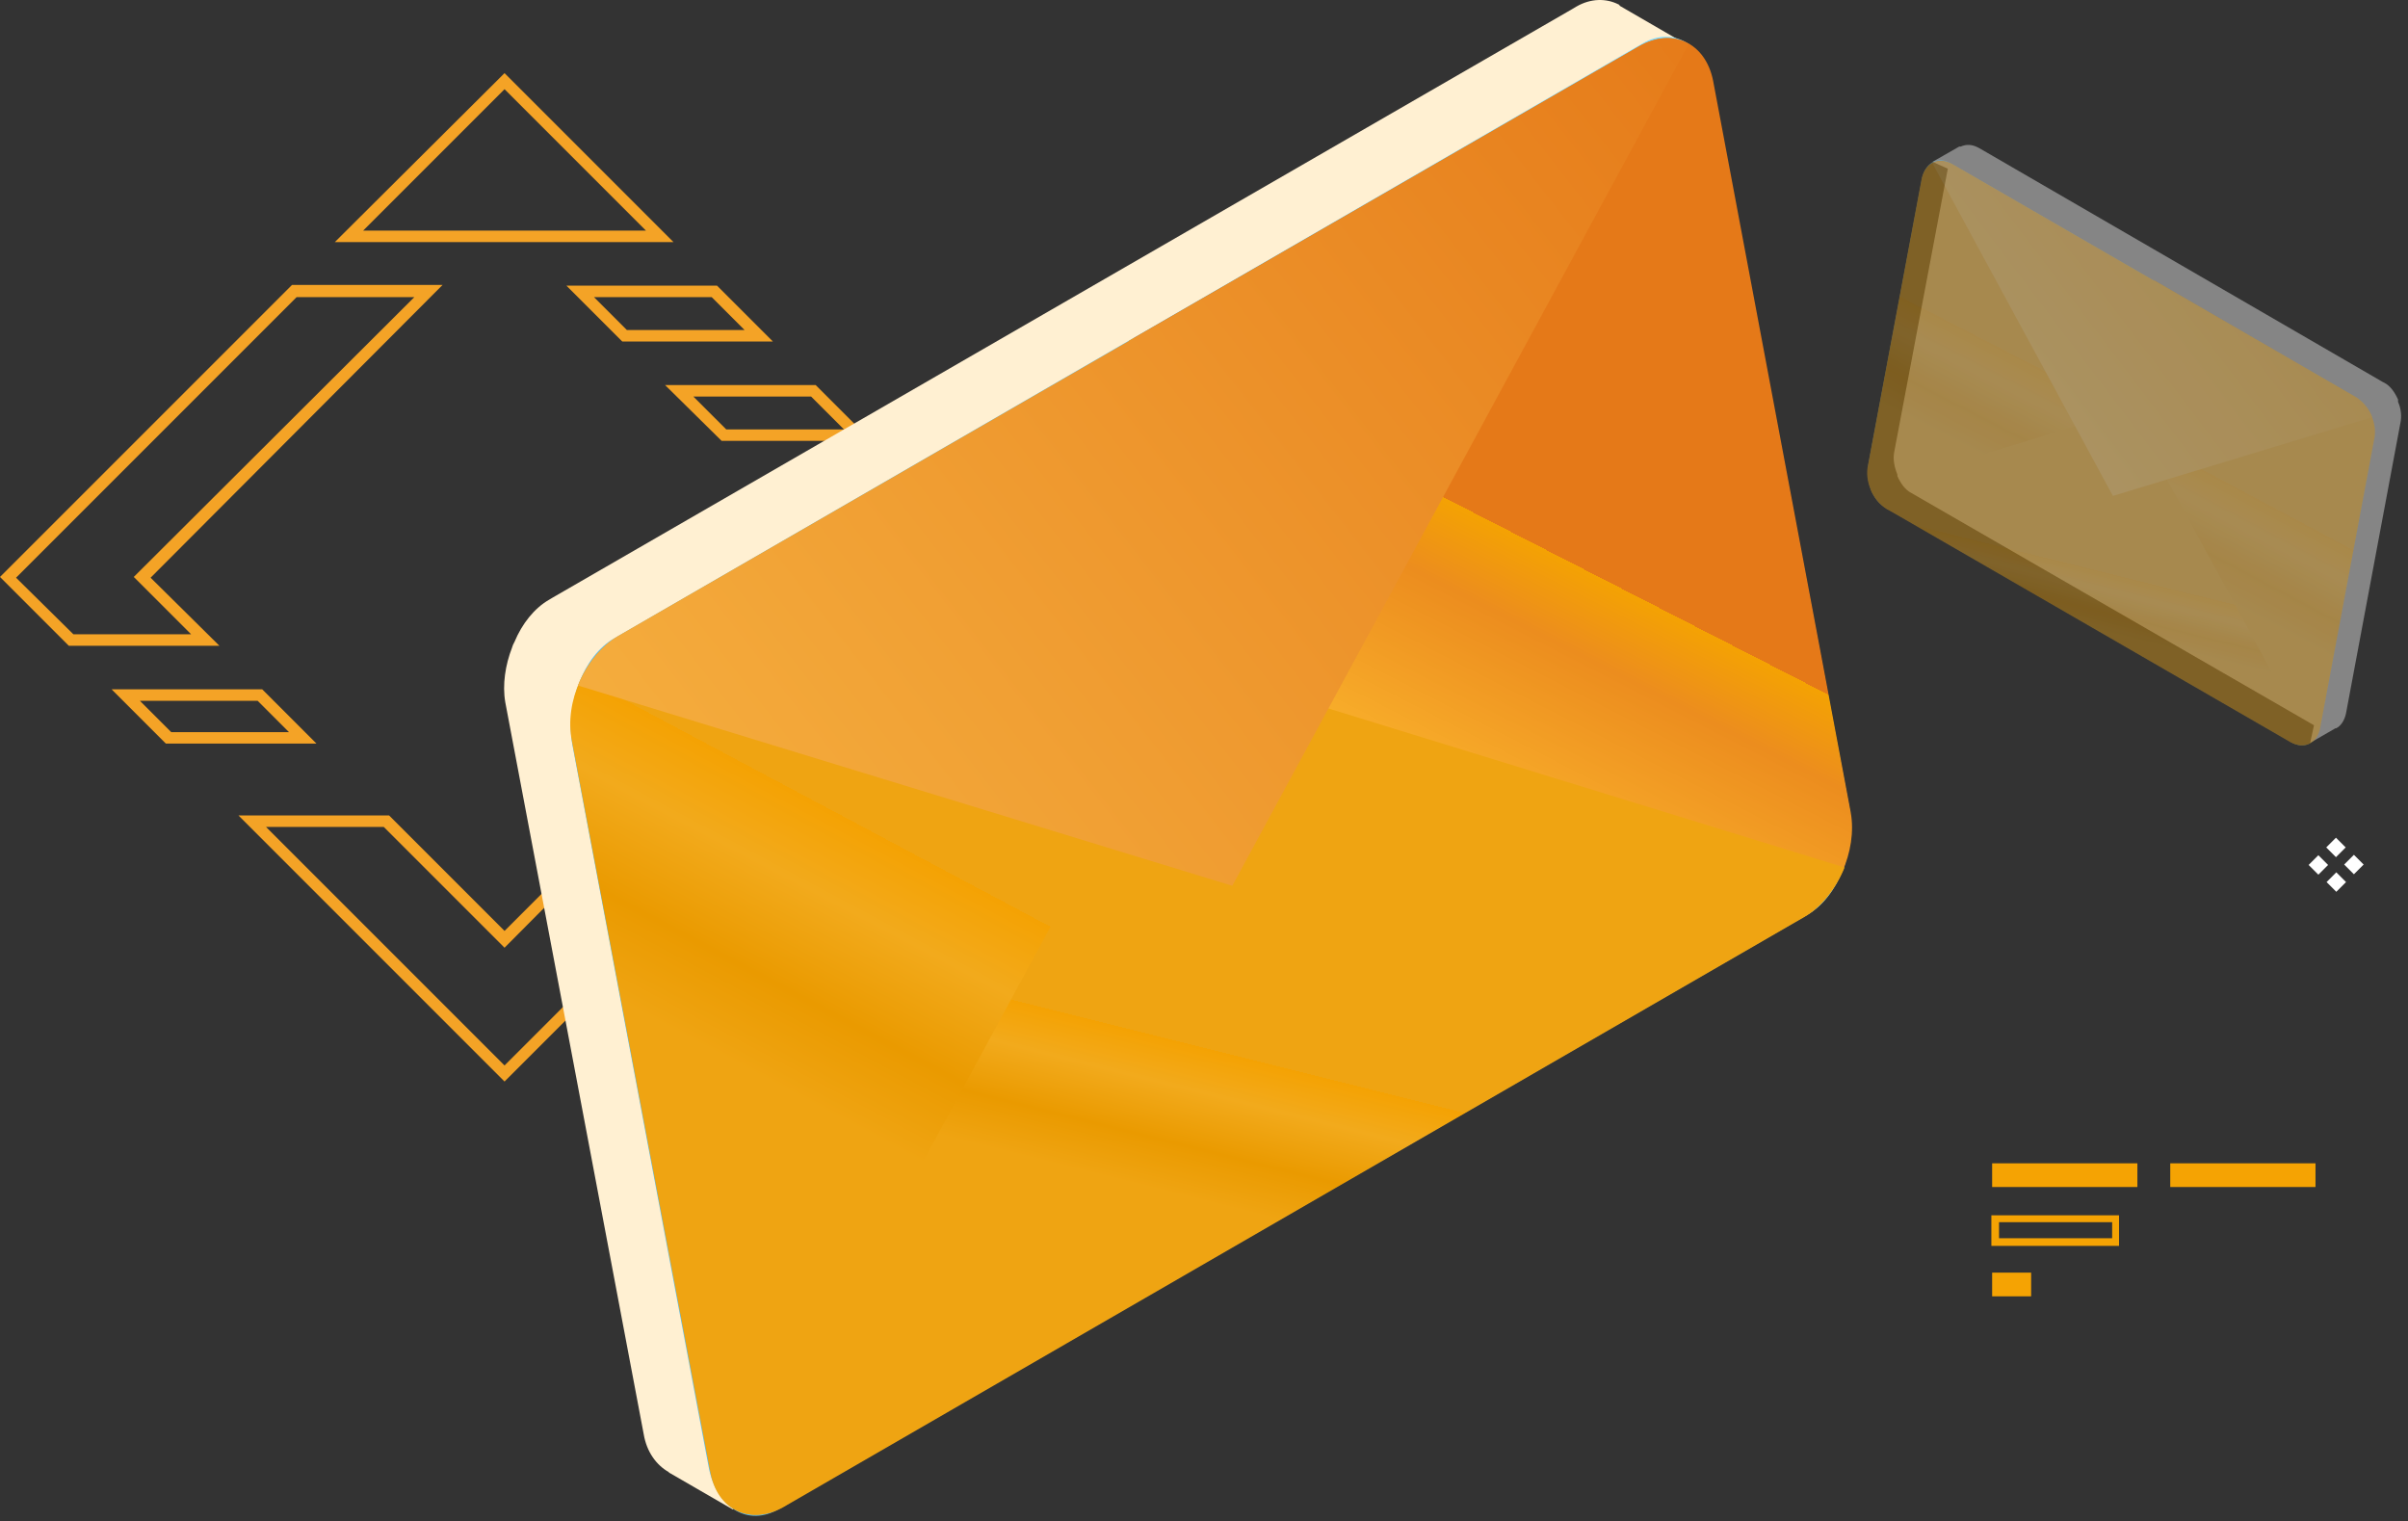 <?xml version="1.0" encoding="UTF-8"?>
<svg width="315px" height="199px" viewBox="0 0 315 199" version="1.1" xmlns="http://www.w3.org/2000/svg" xmlns:xlink="http://www.w3.org/1999/xlink">
    <rect x="0" y="0" width="315" height="199" fill="#333333" stroke="none"/>
    <!-- Generator: Sketch 57.1 (83088) - https://sketch.com -->
    <title>email-confirmation-icon</title>
    <desc>Created with Sketch.</desc>
    <defs>
        <linearGradient x1="16.665%" y1="27.744%" x2="88.183%" y2="43.331%" id="linearGradient-1">
            <stop stop-color="#7BDAFF" offset="0%"></stop>
            <stop stop-color="#59BDEF" offset="100%"></stop>
        </linearGradient>
        <linearGradient x1="29.077%" y1="147.173%" x2="61.36%" y2="47.639%" id="linearGradient-2">
            <stop stop-color="#EFA412" offset="76.77%"></stop>
            <stop stop-color="#EA9A00" offset="84.52%"></stop>
            <stop stop-color="#F2AA1C" offset="93.18%"></stop>
            <stop stop-color="#F4A203" offset="100%"></stop>
            <stop stop-color="#EFA412" offset="100%"></stop>
        </linearGradient>
        <linearGradient x1="27.689%" y1="147.173%" x2="60.419%" y2="46.26%" id="linearGradient-3">
            <stop stop-color="#EFA412" offset="76.77%"></stop>
            <stop stop-color="#EA9A00" offset="84.52%"></stop>
            <stop stop-color="#F2AA1C" offset="93.18%"></stop>
            <stop stop-color="#F4A203" offset="100%"></stop>
            <stop stop-color="#EFA412" offset="100%"></stop>
        </linearGradient>
        <linearGradient x1="-6%" y1="106.612%" x2="16.711%" y2="36.588%" id="linearGradient-4">
            <stop stop-color="#EFA412" offset="76.77%"></stop>
            <stop stop-color="#EA9A00" offset="84.52%"></stop>
            <stop stop-color="#F2AA1C" offset="93.18%"></stop>
            <stop stop-color="#F4A203" offset="100%"></stop>
            <stop stop-color="#EFA412" offset="100%"></stop>
        </linearGradient>
        <linearGradient x1="80.833%" y1="14.127%" x2="-22.2%" y2="73.935%" id="linearGradient-5">
            <stop stop-color="#EFA412" offset="0%"></stop>
            <stop stop-color="#FFC75A" offset="100%"></stop>
        </linearGradient>
        <linearGradient x1="83.416%" y1="27.734%" x2="11.903%" y2="43.319%" id="linearGradient-6">
            <stop stop-color="#7BDAFF" offset="0%"></stop>
            <stop stop-color="#59BDEF" offset="100%"></stop>
        </linearGradient>
        <linearGradient x1="28.991%" y1="147.173%" x2="61.303%" y2="47.549%" id="linearGradient-7">
            <stop stop-color="#EFA412" offset="76.77%"></stop>
            <stop stop-color="#EA9A00" offset="84.52%"></stop>
            <stop stop-color="#F2AA1C" offset="93.18%"></stop>
            <stop stop-color="#F4A203" offset="100%"></stop>
            <stop stop-color="#EFA412" offset="100%"></stop>
        </linearGradient>
        <linearGradient x1="27.643%" y1="147.173%" x2="60.387%" y2="46.216%" id="linearGradient-8">
            <stop stop-color="#F9B12B" offset="76.77%"></stop>
            <stop stop-color="#F39F25" offset="84.52%"></stop>
            <stop stop-color="#EC8D1E" offset="93.18%"></stop>
            <stop stop-color="#F4A203" offset="100%"></stop>
            <stop stop-color="#E57918" offset="100%"></stop>
        </linearGradient>
        <linearGradient x1="-6.001%" y1="106.779%" x2="16.774%" y2="36.562%" id="linearGradient-9">
            <stop stop-color="#EFA412" offset="76.77%"></stop>
            <stop stop-color="#EA9A00" offset="84.52%"></stop>
            <stop stop-color="#F2AA1C" offset="93.18%"></stop>
            <stop stop-color="#F4A203" offset="100%"></stop>
            <stop stop-color="#EFA412" offset="100%"></stop>
        </linearGradient>
        <linearGradient x1="100.069%" y1="-11.675%" x2="-30.602%" y2="66.763%" id="linearGradient-10">
            <stop stop-color="#E57918" offset="0%"></stop>
            <stop stop-color="#F7B543" offset="100%"></stop>
        </linearGradient>
    </defs>
    <g id="Page-1" stroke="none" stroke-width="1" fill="none" fill-rule="evenodd">
        <g id="Desktop-HD-Copy-49" transform="translate(-563, -155)" fill-rule="nonzero">
            <g id="email-confirmation-icon" transform="translate(563, 155)">
                <path d="M110.2,97.267 L90.5,97.267 L97.6,90.167 L117.3,90.167 L110.2,97.267 Z M94.1,95.767 L109.5,95.767 L113.6,91.667 L98.2,91.667 L94.1,95.767 Z" id="Shape" fill="#EFA412"></path>
                <path d="M114,57.667 L94.4,57.667 L87,50.367 L106.7,50.367 L114,57.667 Z M95,56.167 L110.4,56.167 L106.1,51.867 L90.7,51.867 L95,56.167 Z" id="Shape" fill="#F4A326"></path>
                <path d="M41.4,97.267 L21.7,97.267 L14.6,90.167 L34.3,90.167 L41.4,97.267 Z M22.4,95.767 L37.8,95.767 L33.7,91.667 L18.3,91.667 L22.4,95.767 Z" id="Shape" fill="#F4A326"></path>
                <path d="M122.9,84.467 L103.2,84.467 L112.2,75.467 L100,63.367 L119.7,63.367 L131.9,75.567 L122.9,84.467 Z M106.9,82.967 L122.3,82.967 L129.8,75.467 L119.1,64.867 L103.7,64.867 L114.4,75.567 L106.9,82.967 Z" id="Shape" fill="#EFA412"></path>
                <path d="M28.7,84.467 L9,84.467 L7.38964445e-13,75.467 L38.2,37.267 L57.9,37.267 L19.7,75.567 L28.7,84.467 Z M9.6,82.967 L25,82.967 L17.5,75.467 L54.2,38.867 L38.8,38.867 L2.1,75.567 L9.6,82.967 Z" id="Shape" fill="#F4A326"></path>
                <path d="M66,141.467 L31.2,106.667 L50.9,106.667 L66,121.767 L81.1,106.667 L100.8,106.667 L66,141.467 Z M34.8,108.167 L66,139.367 L97.2,108.167 L81.7,108.167 L66,123.967 L50.2,108.167 L34.8,108.167 Z" id="Shape" fill="#F4A326"></path>
                <path d="M88.1,31.667 L43.8,31.667 L66,9.567 L88.1,31.667 Z M47.5,30.167 L84.5,30.167 L66,11.667 L47.5,30.167 Z" id="Shape" fill="#F4A326"></path>
                <path d="M101.1,44.667 L81.4,44.667 L74.1,37.367 L93.8,37.367 L101.1,44.667 Z M82,43.167 L97.4,43.167 L93.1,38.867 L77.7,38.867 L82,43.167 Z" id="Shape" fill="#F4A326"></path>
                <g id="Group" opacity="0.8" transform="translate(244, 18)">
                    <path d="M69.7,34.567 L69.7,34.467 L69.7,34.367 L69.7,34.267 C69.3,33.367 68.7,32.467 67.9,32.067 L67.7,31.967 L41.3,16.667 L14.9,1.367 L14.7,1.267 C13.9,0.867 13.2,0.867 12.5,1.167 C12.5,1.167 12.5,1.167 12.4,1.167 C12.4,1.167 12.4,1.167 12.3,1.167 L8.8,3.167 L10.8,4.067 L3.8,41.067 C3.6,42.067 3.8,43.067 4.2,44.067 L4.2,44.167 C4.2,44.167 4.2,44.167 4.2,44.267 C4.6,45.167 5.2,46.067 6,46.467 L58.7,76.867 L58.2,79.167 L61.5,77.267 C61.5,77.267 61.5,77.267 61.6,77.267 C62.2,76.967 62.7,76.267 62.9,75.267 L70,37.367 C70.2,36.467 70.1,35.467 69.7,34.567 Z" id="Path" fill="#FFFFFF" opacity="0.5"></path>
                    <g opacity="0.5" transform="translate(0, 2)" id="Path">
                        <path d="M55.9,77.167 L2.6,46.367 C1,45.467 -5.55111512e-17,42.967 0.4,40.767 L7.4,3.467 C7.8,1.367 9.4,0.367 11,1.267 L64.3,32.067 C65.9,32.967 66.9,35.467 66.5,37.667 L59.5,74.967 C59.1,77.167 57.5,78.067 55.9,77.167 Z" fill="url(#linearGradient-1)"></path>
                        <path d="M64.2,31.967 L37.8,16.667 L29.5,60.567 L55.7,77.067 C57.4,78.067 59.1,77.267 59.5,75.267 L66.6,37.367 C67,35.367 65.9,32.967 64.2,31.967 Z" fill="url(#linearGradient-2)"></path>
                        <path d="M11.3,1.467 L37.7,16.767 L29.5,60.367 L2.8,46.567 C1.1,45.567 0,43.167 0.3,41.167 L7.4,3.267 C7.9,1.267 9.6,0.467 11.3,1.467 Z" fill="url(#linearGradient-3)"></path>
                        <g transform="translate(0, 33)" fill="url(#linearGradient-4)">
                            <path d="M0.7,10.967 C1.1,12.067 1.9,12.967 2.8,13.567 L55.6,44.067 C56.5,44.567 57.5,44.567 58.2,44.167 L34.5,0.567 L0.7,10.967 Z"></path>
                        </g>
                        <g transform="translate(8, 1)" fill="url(#linearGradient-5)">
                            <path d="M58.3,33.567 C57.9,32.467 57.1,31.567 56.2,30.967 L3.4,0.467 C2.5,-0.033 1.5,-0.033 0.8,0.367 L24.4,43.867 L58.3,33.567 Z"></path>
                        </g>
                    </g>
                </g>
                <g id="Group-64" transform="translate(65.945, 0)">
                    <path d="M1.055,84.667 C1.055,84.567 1.155,84.467 1.155,84.367 C1.155,84.267 1.255,84.267 1.255,84.167 C1.255,84.067 1.355,84.067 1.355,83.967 C2.355,81.567 3.955,79.567 5.855,78.467 L6.355,78.167 L73.055,39.667 L139.755,1.167 L140.255,0.867 C142.155,-0.233 144.155,-0.233 145.755,0.567 C145.755,0.567 145.855,0.567 145.855,0.667 C145.855,0.667 145.955,0.667 145.955,0.767 L154.755,5.867 L149.855,7.867 L167.455,101.267 C167.955,103.667 167.555,106.367 166.455,108.767 C166.455,108.867 166.355,108.867 166.355,108.967 C166.355,109.067 166.255,109.067 166.255,109.167 C165.255,111.567 163.655,113.567 161.755,114.667 L28.755,191.567 L29.955,197.467 L21.655,192.667 C21.655,192.667 21.555,192.667 21.555,192.567 C19.955,191.667 18.655,189.967 18.255,187.567 L0.155,91.867 C-0.245,89.567 0.155,86.967 1.055,84.667 Z" id="Path" fill="#FFF0D2"></path>
                    <path d="M35.955,197.367 L170.455,119.667 C174.555,117.367 176.955,110.967 175.955,105.567 L158.155,11.267 C157.155,5.867 152.955,3.367 148.955,5.667 L14.455,83.467 C10.355,85.767 7.955,92.167 8.955,97.567 L26.755,191.867 C27.755,197.267 31.955,199.767 35.955,197.367 Z" id="Path" fill="url(#linearGradient-6)"></path>
                    <path d="M15.055,83.167 L81.755,44.667 L102.655,155.467 L36.555,197.067 C32.155,199.567 27.855,197.567 26.955,192.467 L8.855,96.867 C7.855,91.767 10.655,85.667 15.055,83.167 Z" id="Path" fill="url(#linearGradient-7)"></path>
                    <path d="M148.455,6.067 L81.755,44.567 L102.555,154.667 L169.955,119.967 C174.355,117.467 177.055,111.267 176.155,106.267 L158.155,10.567 C157.155,5.567 152.855,3.567 148.455,6.067 Z" id="Path" fill="url(#linearGradient-8)"></path>
                    <path d="M175.355,113.467 C174.255,116.167 172.355,118.667 170.055,119.967 L36.655,197.067 C34.255,198.467 31.955,198.467 30.155,197.367 L89.955,87.167 L175.355,113.467 Z" id="Path" fill="url(#linearGradient-9)"></path>
                    <path d="M9.655,89.667 C10.755,86.967 12.655,84.467 14.955,83.167 L148.455,6.067 C150.855,4.667 153.155,4.667 154.955,5.767 L95.255,115.867 L9.655,89.667 Z" id="Path" fill="url(#linearGradient-10)"></path>
                </g>
                <polygon id="Path" fill="#FFFFFF" points="304.547 113.14 303.274 111.867 302.001 113.14 303.274 114.413"></polygon>
                <polygon id="Path" fill="#FFFFFF" points="309.197 113.086 307.925 111.814 306.652 113.086 307.925 114.359"></polygon>
                <polygon id="Path" fill="#FFFFFF" points="306.85 110.847 305.577 109.575 304.305 110.847 305.577 112.12"></polygon>
                <polygon id="Path" fill="#FFFFFF" points="306.894 115.379 305.621 114.106 304.349 115.379 305.621 116.652"></polygon>
                <polygon id="Path" fill="#F5A303" points="279.6 152.167 260.6 152.167 260.6 155.267 279.6 155.267"></polygon>
                <polygon id="Path" fill="#F5A303" points="302.9 152.167 283.9 152.167 283.9 155.267 302.9 155.267"></polygon>
                <path d="M277.2,162.967 L260.5,162.967 L260.5,158.967 L277.2,158.967 L277.2,162.967 Z M261.5,161.967 L276.3,161.967 L276.3,159.867 L261.5,159.867 L261.5,161.967 Z" id="Shape" fill="#F5A303"></path>
                <polygon id="Path" fill="#F5A303" points="265.7 166.467 260.6 166.467 260.6 169.567 265.7 169.567"></polygon>
            </g>
        </g>
    </g>
</svg>